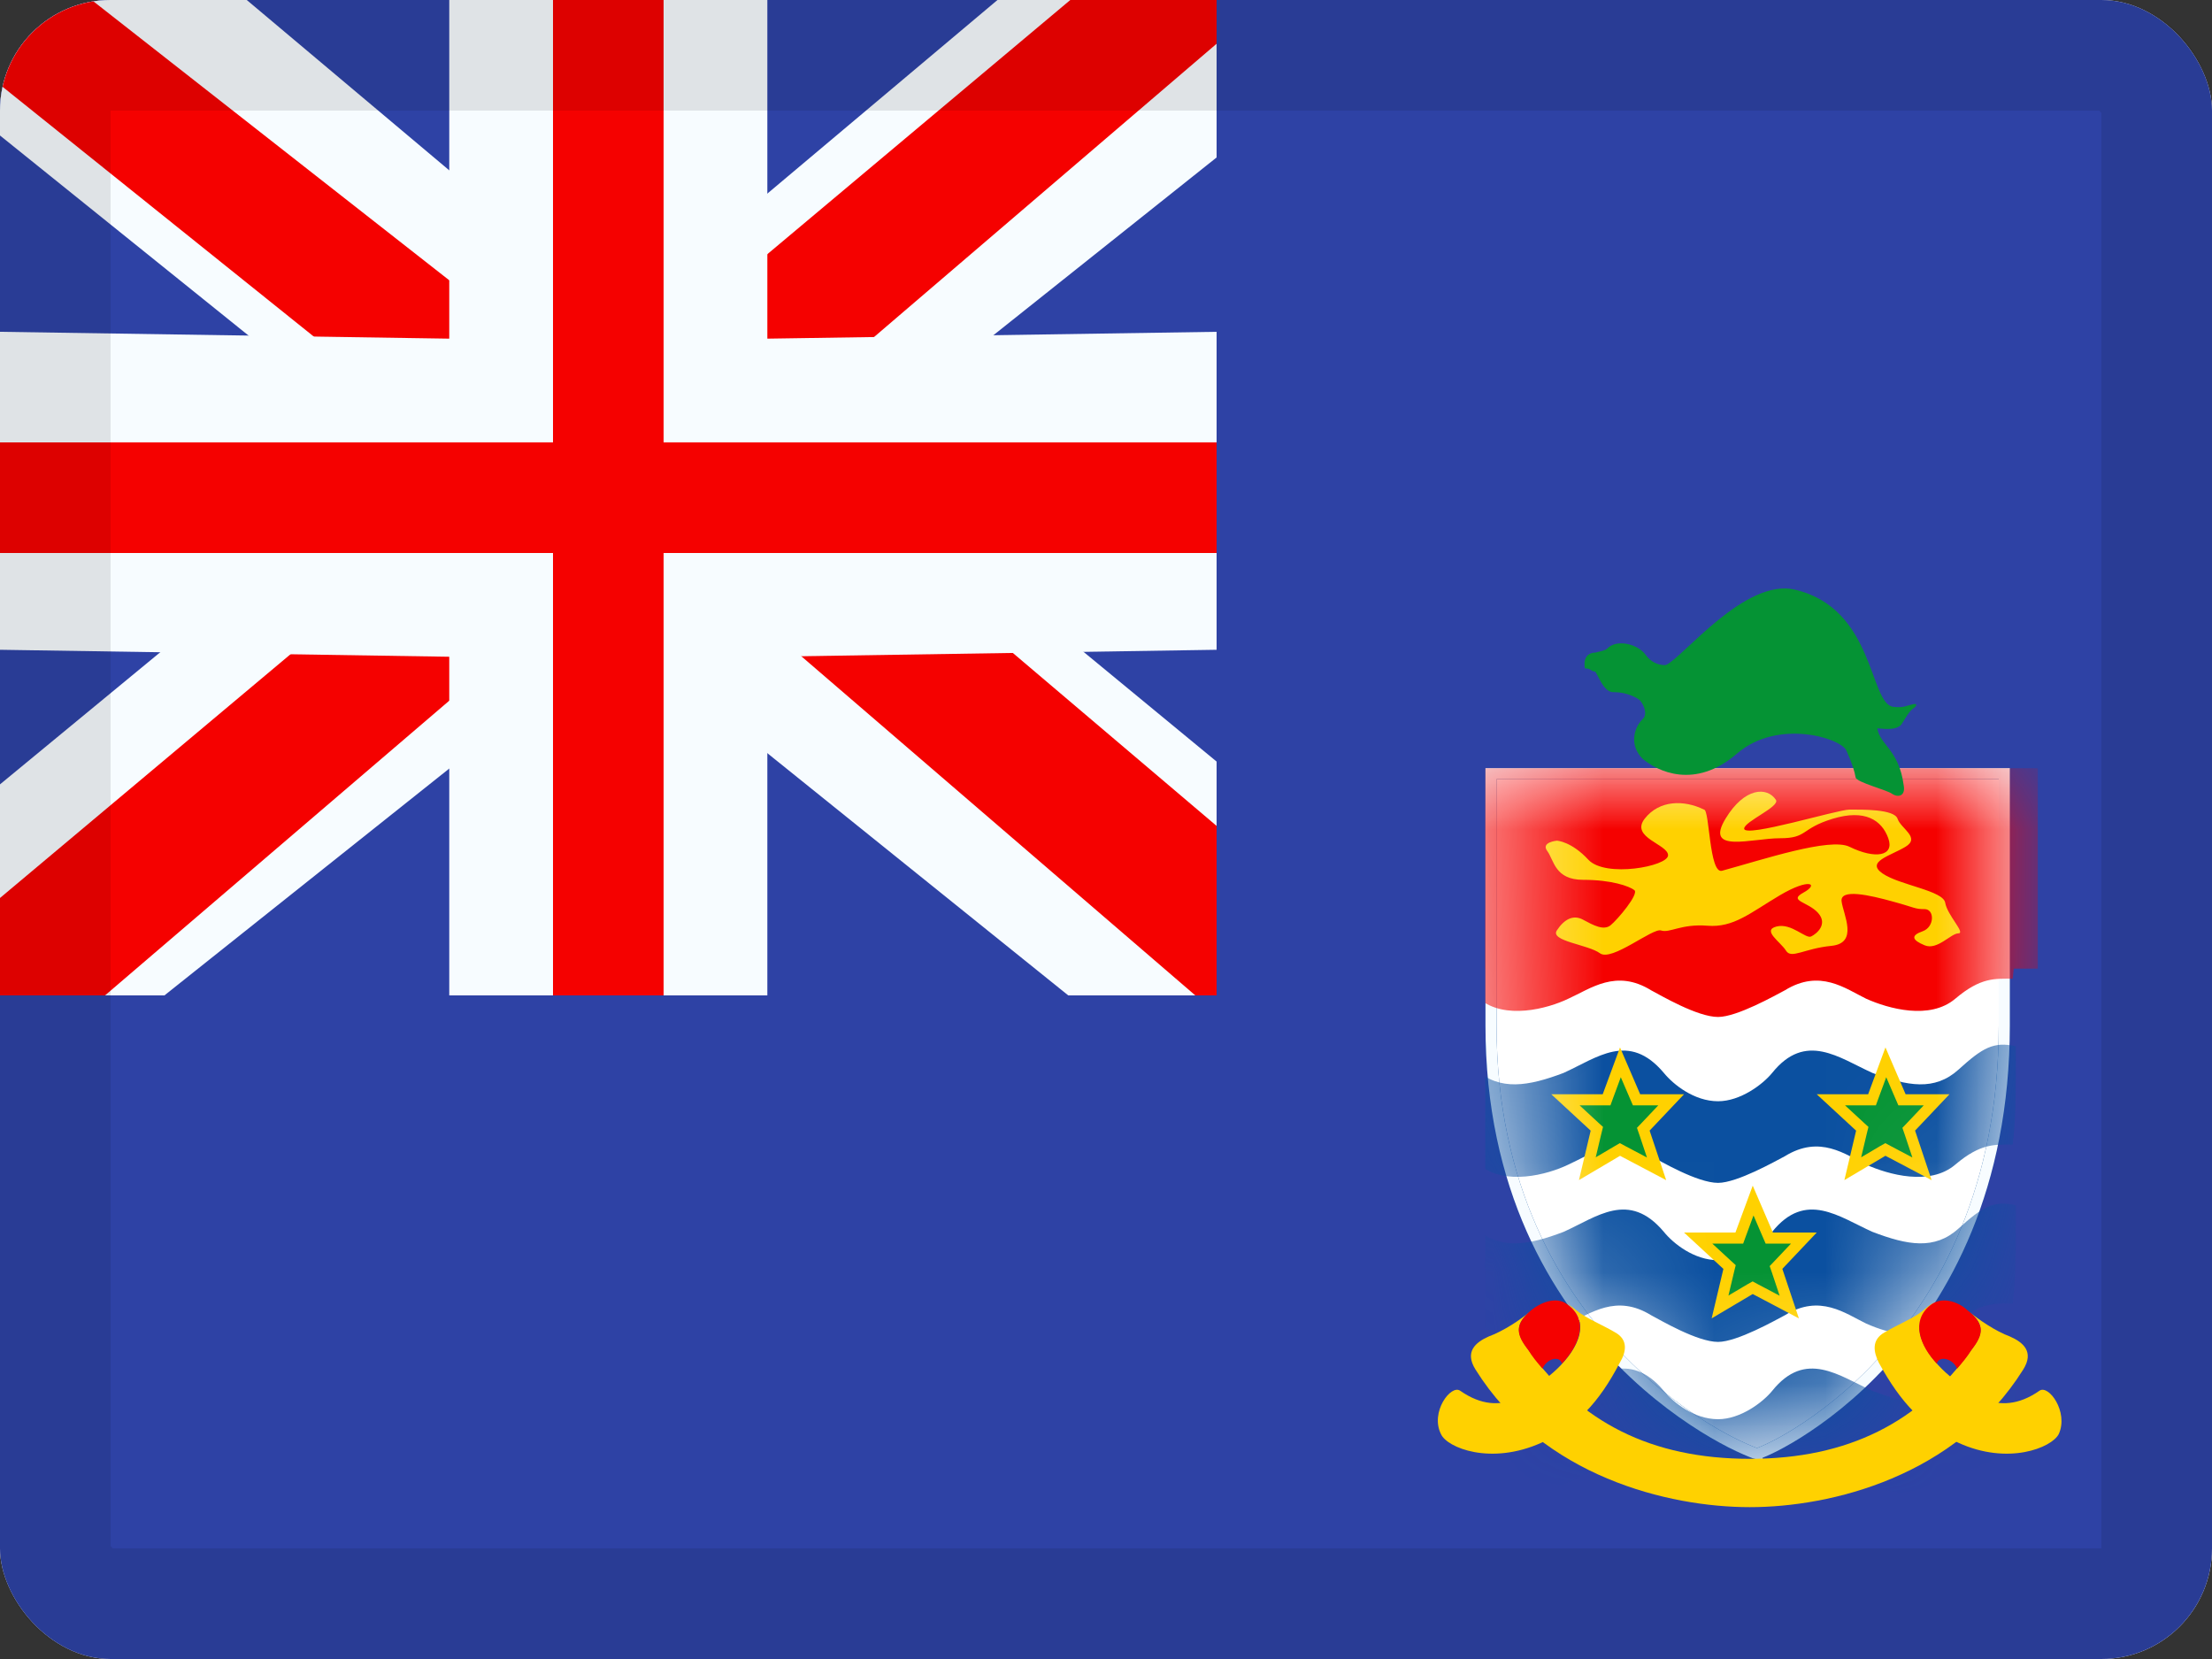 <svg width="20" height="15" viewBox="0 0 20 15" fill="none" xmlns="http://www.w3.org/2000/svg">
<rect x="0" y="0" width="20" height="15" fill="#333333" stroke="none"/>
<g clip-path="url(#clip0_85465_14250)">
<rect width="20" height="15" rx="1" fill="white"/>
<path fill-rule="evenodd" clip-rule="evenodd" d="M0 0H20V15H0V0Z" fill="#2E42A5"/>
<g clip-path="url(#clip1_85465_14250)">
<rect width="11" height="9" fill="#2E42A5"/>
<path d="M-1.253 8.125L1.223 9.21L11.306 1.18L12.612 -0.433L9.965 -0.796L5.852 2.664L2.542 4.996L-1.253 8.125Z" fill="#F7FCFF"/>
<path d="M-0.914 8.886L0.347 9.516L12.143 -0.583H10.372L-0.914 8.886Z" fill="#F50100"/>
<path d="M12.503 8.125L10.306 9.521L-0.056 1.18L-1.362 -0.433L1.285 -0.796L5.398 2.664L8.708 4.996L12.503 8.125Z" fill="#F7FCFF"/>
<path d="M12.418 8.671L11.157 9.301L6.134 4.977L4.645 4.494L-1.488 -0.428H0.283L6.413 4.377L8.041 4.956L12.418 8.671Z" fill="#F50100"/>
<path fill-rule="evenodd" clip-rule="evenodd" d="M6 0H5V4H0V5H5V9H6V5H11V4H6V0Z" fill="#F50100"/>
<path fill-rule="evenodd" clip-rule="evenodd" d="M4.062 0H6.938V3.062L11 3V5.875L6.938 5.938V9H4.062V5.938L0 5.875V3L4.062 3.062V0ZM5 4H0V5H5V9H6V5H11V4H6V0H5V4Z" fill="#F7FCFF"/>
</g>
<g clip-path="url(#clip2_85465_14250)">
<path d="M13.481 9.272V6.995H18.122V6.997V7.001V7.005V7.009V7.013V7.017V7.021V7.025V7.029V7.033V7.038V7.042V7.046V7.05V7.054V7.058V7.062V7.067V7.071V7.075V7.079V7.083V7.088V7.092V7.096V7.1V7.105V7.109V7.113V7.117V7.122V7.126V7.13V7.135V7.139V7.143V7.148V7.152V7.156V7.161V7.165V7.169V7.174V7.178V7.183V7.187V7.191V7.196V7.2V7.205V7.209V7.214V7.218V7.223V7.227V7.232V7.236V7.24V7.245V7.25V7.254V7.259V7.263V7.268V7.272V7.277V7.281V7.286V7.29V7.295V7.3V7.304V7.309V7.313V7.318V7.323V7.327V7.332V7.337V7.341V7.346V7.35V7.355V7.36V7.364V7.369V7.374V7.379V7.383V7.388V7.393V7.397V7.402V7.407V7.412V7.416V7.421V7.426V7.431V7.435V7.44V7.445V7.45V7.454V7.459V7.464V7.469V7.473V7.478V7.483V7.488V7.493V7.498V7.502V7.507V7.512V7.517V7.522V7.527V7.531V7.536V7.541V7.546V7.551V7.556V7.561V7.566V7.57V7.575V7.58V7.585V7.59V7.595V7.6V7.605V7.61V7.615V7.619V7.624V7.629V7.634V7.639V7.644V7.649V7.654V7.659V7.664V7.669V7.674V7.679V7.684V7.689V7.694V7.699V7.704V7.709V7.714V7.719V7.724V7.729V7.734V7.738V7.743V7.748V7.753V7.758V7.763V7.769V7.774V7.779V7.784V7.789V7.794V7.799V7.804V7.809V7.814V7.819V7.824V7.829V7.834V7.839V7.844V7.849V7.854V7.859V7.864V7.869V7.874V7.879V7.884V7.889V7.894V7.899V7.904V7.909V7.914V7.919V7.925V7.93V7.935V7.94V7.945V7.95V7.955V7.96V7.965V7.97V7.975V7.98V7.985V7.99V7.995V8V8.005V8.01V8.015V8.021V8.026V8.031V8.036V8.041V8.046V8.051V8.056V8.061V8.066V8.071V8.076V8.081V8.086V8.091V8.096V8.101V8.106V8.111V8.117V8.122V8.127V8.132V8.137V8.142V8.147V8.152V8.157V8.162V8.167V8.172V8.177V8.182V8.187V8.192V8.197V8.202V8.207V8.212V8.217V8.222V8.227V8.232V8.237V8.242V8.247V8.252V8.257V8.262V8.267V8.272V8.277V8.282V8.287V8.292V8.297V8.302V8.307V8.312V8.317V8.322V8.327V8.332V8.337V8.342V8.347V8.352V8.357V8.362V8.367V8.372V8.376V8.381V8.386V8.391V8.396V8.401V8.406V8.411V8.416V8.421V8.426V8.431V8.435V8.44V8.445V8.45V8.455V8.46V8.465V8.47V8.474V8.479V8.484V8.489V8.494V8.499V8.503V8.508V8.513V8.518V8.523V8.528V8.532V8.537V8.542V8.547V8.551V8.556V8.561V8.566V8.571V8.575V8.58V8.585V8.59V8.594V8.599V8.604V8.608V8.613V8.618V8.623V8.627V8.632V8.637V8.641V8.646V8.651V8.655V8.66V8.665V8.669V8.674V8.679V8.683V8.688V8.692V8.697V8.702V8.706V8.711V8.715V8.72V8.725V8.729V8.734V8.738V8.743V8.747V8.752V8.756V8.761V8.765V8.77V8.774V8.779V8.783V8.788V8.792V8.797V8.801V8.806V8.81V8.815V8.819V8.823V8.828V8.832V8.837V8.841V8.845V8.85V8.854V8.858V8.863V8.867V8.871V8.876V8.88V8.884V8.889V8.893V8.897V8.901V8.906V8.91V8.914V8.918V8.923V8.927V8.931V8.935V8.939V8.944V8.948V8.952V8.956V8.96V8.964V8.969V8.973V8.977V8.981V8.985V8.989V8.993V8.997V9.001V9.005V9.009V9.013V9.017V9.021V9.025V9.029V9.033V9.037V9.041V9.045V9.049V9.053V9.057V9.061V9.065V9.069V9.072V9.076V9.08V9.084V9.088V9.092V9.096V9.099V9.103V9.107V9.111V9.114V9.118V9.122V9.126V9.129V9.133V9.137V9.14V9.144V9.148V9.151V9.155V9.159V9.162V9.166V9.169V9.173V9.177V9.18V9.184V9.187V9.191V9.194V9.198V9.201V9.205V9.208V9.212V9.215V9.218V9.222V9.225V9.229V9.232V9.235V9.239V9.242V9.245V9.249V9.252V9.255V9.259V9.262V9.265V9.268V9.272C18.122 10.737 17.579 11.706 17.026 12.309C16.75 12.611 16.47 12.821 16.255 12.956C16.148 13.023 16.056 13.072 15.989 13.103C15.956 13.118 15.929 13.13 15.91 13.137C15.9 13.14 15.893 13.143 15.887 13.144C15.887 13.144 15.887 13.145 15.887 13.145C15.886 13.145 15.886 13.144 15.885 13.144C15.88 13.143 15.872 13.14 15.862 13.137C15.841 13.129 15.813 13.118 15.777 13.102C15.706 13.071 15.608 13.023 15.492 12.955C15.261 12.82 14.961 12.61 14.663 12.307C14.067 11.704 13.481 10.736 13.481 9.272Z" fill="white"/>
<path d="M13.481 9.272V6.995H18.122V6.997V7.001V7.005V7.009V7.013V7.017V7.021V7.025V7.029V7.033V7.038V7.042V7.046V7.05V7.054V7.058V7.062V7.067V7.071V7.075V7.079V7.083V7.088V7.092V7.096V7.1V7.105V7.109V7.113V7.117V7.122V7.126V7.13V7.135V7.139V7.143V7.148V7.152V7.156V7.161V7.165V7.169V7.174V7.178V7.183V7.187V7.191V7.196V7.2V7.205V7.209V7.214V7.218V7.223V7.227V7.232V7.236V7.24V7.245V7.25V7.254V7.259V7.263V7.268V7.272V7.277V7.281V7.286V7.29V7.295V7.3V7.304V7.309V7.313V7.318V7.323V7.327V7.332V7.337V7.341V7.346V7.35V7.355V7.36V7.364V7.369V7.374V7.379V7.383V7.388V7.393V7.397V7.402V7.407V7.412V7.416V7.421V7.426V7.431V7.435V7.44V7.445V7.45V7.454V7.459V7.464V7.469V7.473V7.478V7.483V7.488V7.493V7.498V7.502V7.507V7.512V7.517V7.522V7.527V7.531V7.536V7.541V7.546V7.551V7.556V7.561V7.566V7.57V7.575V7.58V7.585V7.59V7.595V7.6V7.605V7.61V7.615V7.619V7.624V7.629V7.634V7.639V7.644V7.649V7.654V7.659V7.664V7.669V7.674V7.679V7.684V7.689V7.694V7.699V7.704V7.709V7.714V7.719V7.724V7.729V7.734V7.738V7.743V7.748V7.753V7.758V7.763V7.769V7.774V7.779V7.784V7.789V7.794V7.799V7.804V7.809V7.814V7.819V7.824V7.829V7.834V7.839V7.844V7.849V7.854V7.859V7.864V7.869V7.874V7.879V7.884V7.889V7.894V7.899V7.904V7.909V7.914V7.919V7.925V7.93V7.935V7.94V7.945V7.95V7.955V7.96V7.965V7.97V7.975V7.98V7.985V7.99V7.995V8V8.005V8.01V8.015V8.021V8.026V8.031V8.036V8.041V8.046V8.051V8.056V8.061V8.066V8.071V8.076V8.081V8.086V8.091V8.096V8.101V8.106V8.111V8.117V8.122V8.127V8.132V8.137V8.142V8.147V8.152V8.157V8.162V8.167V8.172V8.177V8.182V8.187V8.192V8.197V8.202V8.207V8.212V8.217V8.222V8.227V8.232V8.237V8.242V8.247V8.252V8.257V8.262V8.267V8.272V8.277V8.282V8.287V8.292V8.297V8.302V8.307V8.312V8.317V8.322V8.327V8.332V8.337V8.342V8.347V8.352V8.357V8.362V8.367V8.372V8.376V8.381V8.386V8.391V8.396V8.401V8.406V8.411V8.416V8.421V8.426V8.431V8.435V8.44V8.445V8.45V8.455V8.46V8.465V8.47V8.474V8.479V8.484V8.489V8.494V8.499V8.503V8.508V8.513V8.518V8.523V8.528V8.532V8.537V8.542V8.547V8.551V8.556V8.561V8.566V8.571V8.575V8.58V8.585V8.59V8.594V8.599V8.604V8.608V8.613V8.618V8.623V8.627V8.632V8.637V8.641V8.646V8.651V8.655V8.66V8.665V8.669V8.674V8.679V8.683V8.688V8.692V8.697V8.702V8.706V8.711V8.715V8.72V8.725V8.729V8.734V8.738V8.743V8.747V8.752V8.756V8.761V8.765V8.77V8.774V8.779V8.783V8.788V8.792V8.797V8.801V8.806V8.81V8.815V8.819V8.823V8.828V8.832V8.837V8.841V8.845V8.85V8.854V8.858V8.863V8.867V8.871V8.876V8.88V8.884V8.889V8.893V8.897V8.901V8.906V8.91V8.914V8.918V8.923V8.927V8.931V8.935V8.939V8.944V8.948V8.952V8.956V8.96V8.964V8.969V8.973V8.977V8.981V8.985V8.989V8.993V8.997V9.001V9.005V9.009V9.013V9.017V9.021V9.025V9.029V9.033V9.037V9.041V9.045V9.049V9.053V9.057V9.061V9.065V9.069V9.072V9.076V9.08V9.084V9.088V9.092V9.096V9.099V9.103V9.107V9.111V9.114V9.118V9.122V9.126V9.129V9.133V9.137V9.14V9.144V9.148V9.151V9.155V9.159V9.162V9.166V9.169V9.173V9.177V9.18V9.184V9.187V9.191V9.194V9.198V9.201V9.205V9.208V9.212V9.215V9.218V9.222V9.225V9.229V9.232V9.235V9.239V9.242V9.245V9.249V9.252V9.255V9.259V9.262V9.265V9.268V9.272C18.122 10.737 17.579 11.706 17.026 12.309C16.75 12.611 16.47 12.821 16.255 12.956C16.148 13.023 16.056 13.072 15.989 13.103C15.956 13.118 15.929 13.13 15.91 13.137C15.9 13.14 15.893 13.143 15.887 13.144C15.887 13.144 15.887 13.145 15.887 13.145C15.886 13.145 15.886 13.144 15.885 13.144C15.88 13.143 15.872 13.14 15.862 13.137C15.841 13.129 15.813 13.118 15.777 13.102C15.706 13.071 15.608 13.023 15.492 12.955C15.261 12.82 14.961 12.61 14.663 12.307C14.067 11.704 13.481 10.736 13.481 9.272Z" stroke="#0B50A0" stroke-width="0.1"/>
<path d="M13.481 9.272V6.995H18.122V6.997V7.001V7.005V7.009V7.013V7.017V7.021V7.025V7.029V7.033V7.038V7.042V7.046V7.05V7.054V7.058V7.062V7.067V7.071V7.075V7.079V7.083V7.088V7.092V7.096V7.1V7.105V7.109V7.113V7.117V7.122V7.126V7.13V7.135V7.139V7.143V7.148V7.152V7.156V7.161V7.165V7.169V7.174V7.178V7.183V7.187V7.191V7.196V7.2V7.205V7.209V7.214V7.218V7.223V7.227V7.232V7.236V7.24V7.245V7.25V7.254V7.259V7.263V7.268V7.272V7.277V7.281V7.286V7.29V7.295V7.3V7.304V7.309V7.313V7.318V7.323V7.327V7.332V7.337V7.341V7.346V7.35V7.355V7.36V7.364V7.369V7.374V7.379V7.383V7.388V7.393V7.397V7.402V7.407V7.412V7.416V7.421V7.426V7.431V7.435V7.44V7.445V7.45V7.454V7.459V7.464V7.469V7.473V7.478V7.483V7.488V7.493V7.498V7.502V7.507V7.512V7.517V7.522V7.527V7.531V7.536V7.541V7.546V7.551V7.556V7.561V7.566V7.57V7.575V7.58V7.585V7.59V7.595V7.6V7.605V7.61V7.615V7.619V7.624V7.629V7.634V7.639V7.644V7.649V7.654V7.659V7.664V7.669V7.674V7.679V7.684V7.689V7.694V7.699V7.704V7.709V7.714V7.719V7.724V7.729V7.734V7.738V7.743V7.748V7.753V7.758V7.763V7.769V7.774V7.779V7.784V7.789V7.794V7.799V7.804V7.809V7.814V7.819V7.824V7.829V7.834V7.839V7.844V7.849V7.854V7.859V7.864V7.869V7.874V7.879V7.884V7.889V7.894V7.899V7.904V7.909V7.914V7.919V7.925V7.93V7.935V7.94V7.945V7.95V7.955V7.96V7.965V7.97V7.975V7.98V7.985V7.99V7.995V8V8.005V8.01V8.015V8.021V8.026V8.031V8.036V8.041V8.046V8.051V8.056V8.061V8.066V8.071V8.076V8.081V8.086V8.091V8.096V8.101V8.106V8.111V8.117V8.122V8.127V8.132V8.137V8.142V8.147V8.152V8.157V8.162V8.167V8.172V8.177V8.182V8.187V8.192V8.197V8.202V8.207V8.212V8.217V8.222V8.227V8.232V8.237V8.242V8.247V8.252V8.257V8.262V8.267V8.272V8.277V8.282V8.287V8.292V8.297V8.302V8.307V8.312V8.317V8.322V8.327V8.332V8.337V8.342V8.347V8.352V8.357V8.362V8.367V8.372V8.376V8.381V8.386V8.391V8.396V8.401V8.406V8.411V8.416V8.421V8.426V8.431V8.435V8.44V8.445V8.45V8.455V8.46V8.465V8.47V8.474V8.479V8.484V8.489V8.494V8.499V8.503V8.508V8.513V8.518V8.523V8.528V8.532V8.537V8.542V8.547V8.551V8.556V8.561V8.566V8.571V8.575V8.58V8.585V8.59V8.594V8.599V8.604V8.608V8.613V8.618V8.623V8.627V8.632V8.637V8.641V8.646V8.651V8.655V8.66V8.665V8.669V8.674V8.679V8.683V8.688V8.692V8.697V8.702V8.706V8.711V8.715V8.72V8.725V8.729V8.734V8.738V8.743V8.747V8.752V8.756V8.761V8.765V8.77V8.774V8.779V8.783V8.788V8.792V8.797V8.801V8.806V8.81V8.815V8.819V8.823V8.828V8.832V8.837V8.841V8.845V8.85V8.854V8.858V8.863V8.867V8.871V8.876V8.88V8.884V8.889V8.893V8.897V8.901V8.906V8.91V8.914V8.918V8.923V8.927V8.931V8.935V8.939V8.944V8.948V8.952V8.956V8.96V8.964V8.969V8.973V8.977V8.981V8.985V8.989V8.993V8.997V9.001V9.005V9.009V9.013V9.017V9.021V9.025V9.029V9.033V9.037V9.041V9.045V9.049V9.053V9.057V9.061V9.065V9.069V9.072V9.076V9.08V9.084V9.088V9.092V9.096V9.099V9.103V9.107V9.111V9.114V9.118V9.122V9.126V9.129V9.133V9.137V9.14V9.144V9.148V9.151V9.155V9.159V9.162V9.166V9.169V9.173V9.177V9.18V9.184V9.187V9.191V9.194V9.198V9.201V9.205V9.208V9.212V9.215V9.218V9.222V9.225V9.229V9.232V9.235V9.239V9.242V9.245V9.249V9.252V9.255V9.259V9.262V9.265V9.268V9.272C18.122 10.737 17.579 11.706 17.026 12.309C16.75 12.611 16.47 12.821 16.255 12.956C16.148 13.023 16.056 13.072 15.989 13.103C15.956 13.118 15.929 13.13 15.91 13.137C15.9 13.14 15.893 13.143 15.887 13.144C15.887 13.144 15.887 13.145 15.887 13.145C15.886 13.145 15.886 13.144 15.885 13.144C15.88 13.143 15.872 13.14 15.862 13.137C15.841 13.129 15.813 13.118 15.777 13.102C15.706 13.071 15.608 13.023 15.492 12.955C15.261 12.82 14.961 12.61 14.663 12.307C14.067 11.704 13.481 10.736 13.481 9.272Z" stroke="#F7FCFF" stroke-width="0.1"/>
<mask id="mask0_85465_14250" style="mask-type:luminance" maskUnits="userSpaceOnUse" x="13" y="6" width="6" height="8">
<path d="M13.481 9.272V6.995H18.122V6.997V7.001V7.005V7.009V7.013V7.017V7.021V7.025V7.029V7.033V7.038V7.042V7.046V7.05V7.054V7.058V7.062V7.067V7.071V7.075V7.079V7.083V7.088V7.092V7.096V7.1V7.105V7.109V7.113V7.117V7.122V7.126V7.13V7.135V7.139V7.143V7.148V7.152V7.156V7.161V7.165V7.169V7.174V7.178V7.183V7.187V7.191V7.196V7.2V7.205V7.209V7.214V7.218V7.223V7.227V7.232V7.236V7.24V7.245V7.25V7.254V7.259V7.263V7.268V7.272V7.277V7.281V7.286V7.29V7.295V7.3V7.304V7.309V7.313V7.318V7.323V7.327V7.332V7.337V7.341V7.346V7.35V7.355V7.36V7.364V7.369V7.374V7.379V7.383V7.388V7.393V7.397V7.402V7.407V7.412V7.416V7.421V7.426V7.431V7.435V7.44V7.445V7.45V7.454V7.459V7.464V7.469V7.473V7.478V7.483V7.488V7.493V7.498V7.502V7.507V7.512V7.517V7.522V7.527V7.531V7.536V7.541V7.546V7.551V7.556V7.561V7.566V7.57V7.575V7.58V7.585V7.59V7.595V7.6V7.605V7.61V7.615V7.619V7.624V7.629V7.634V7.639V7.644V7.649V7.654V7.659V7.664V7.669V7.674V7.679V7.684V7.689V7.694V7.699V7.704V7.709V7.714V7.719V7.724V7.729V7.734V7.738V7.743V7.748V7.753V7.758V7.763V7.769V7.774V7.779V7.784V7.789V7.794V7.799V7.804V7.809V7.814V7.819V7.824V7.829V7.834V7.839V7.844V7.849V7.854V7.859V7.864V7.869V7.874V7.879V7.884V7.889V7.894V7.899V7.904V7.909V7.914V7.919V7.925V7.93V7.935V7.94V7.945V7.95V7.955V7.96V7.965V7.97V7.975V7.98V7.985V7.99V7.995V8V8.005V8.01V8.015V8.021V8.026V8.031V8.036V8.041V8.046V8.051V8.056V8.061V8.066V8.071V8.076V8.081V8.086V8.091V8.096V8.101V8.106V8.111V8.117V8.122V8.127V8.132V8.137V8.142V8.147V8.152V8.157V8.162V8.167V8.172V8.177V8.182V8.187V8.192V8.197V8.202V8.207V8.212V8.217V8.222V8.227V8.232V8.237V8.242V8.247V8.252V8.257V8.262V8.267V8.272V8.277V8.282V8.287V8.292V8.297V8.302V8.307V8.312V8.317V8.322V8.327V8.332V8.337V8.342V8.347V8.352V8.357V8.362V8.367V8.372V8.376V8.381V8.386V8.391V8.396V8.401V8.406V8.411V8.416V8.421V8.426V8.431V8.435V8.44V8.445V8.45V8.455V8.46V8.465V8.47V8.474V8.479V8.484V8.489V8.494V8.499V8.503V8.508V8.513V8.518V8.523V8.528V8.532V8.537V8.542V8.547V8.551V8.556V8.561V8.566V8.571V8.575V8.58V8.585V8.59V8.594V8.599V8.604V8.608V8.613V8.618V8.623V8.627V8.632V8.637V8.641V8.646V8.651V8.655V8.66V8.665V8.669V8.674V8.679V8.683V8.688V8.692V8.697V8.702V8.706V8.711V8.715V8.72V8.725V8.729V8.734V8.738V8.743V8.747V8.752V8.756V8.761V8.765V8.77V8.774V8.779V8.783V8.788V8.792V8.797V8.801V8.806V8.81V8.815V8.819V8.823V8.828V8.832V8.837V8.841V8.845V8.85V8.854V8.858V8.863V8.867V8.871V8.876V8.88V8.884V8.889V8.893V8.897V8.901V8.906V8.91V8.914V8.918V8.923V8.927V8.931V8.935V8.939V8.944V8.948V8.952V8.956V8.96V8.964V8.969V8.973V8.977V8.981V8.985V8.989V8.993V8.997V9.001V9.005V9.009V9.013V9.017V9.021V9.025V9.029V9.033V9.037V9.041V9.045V9.049V9.053V9.057V9.061V9.065V9.069V9.072V9.076V9.08V9.084V9.088V9.092V9.096V9.099V9.103V9.107V9.111V9.114V9.118V9.122V9.126V9.129V9.133V9.137V9.14V9.144V9.148V9.151V9.155V9.159V9.162V9.166V9.169V9.173V9.177V9.18V9.184V9.187V9.191V9.194V9.198V9.201V9.205V9.208V9.212V9.215V9.218V9.222V9.225V9.229V9.232V9.235V9.239V9.242V9.245V9.249V9.252V9.255V9.259V9.262V9.265V9.268V9.272C18.122 10.737 17.579 11.706 17.026 12.309C16.75 12.611 16.47 12.821 16.255 12.956C16.148 13.023 16.056 13.072 15.989 13.103C15.956 13.118 15.929 13.13 15.91 13.137C15.9 13.14 15.893 13.143 15.887 13.144C15.887 13.144 15.887 13.145 15.887 13.145C15.886 13.145 15.886 13.144 15.885 13.144C15.88 13.143 15.872 13.14 15.862 13.137C15.841 13.129 15.813 13.118 15.777 13.102C15.706 13.071 15.608 13.023 15.492 12.955C15.261 12.82 14.961 12.61 14.663 12.307C14.067 11.704 13.481 10.736 13.481 9.272Z" fill="white"/>
<path d="M13.481 9.272V6.995H18.122V6.997V7.001V7.005V7.009V7.013V7.017V7.021V7.025V7.029V7.033V7.038V7.042V7.046V7.05V7.054V7.058V7.062V7.067V7.071V7.075V7.079V7.083V7.088V7.092V7.096V7.1V7.105V7.109V7.113V7.117V7.122V7.126V7.13V7.135V7.139V7.143V7.148V7.152V7.156V7.161V7.165V7.169V7.174V7.178V7.183V7.187V7.191V7.196V7.2V7.205V7.209V7.214V7.218V7.223V7.227V7.232V7.236V7.24V7.245V7.25V7.254V7.259V7.263V7.268V7.272V7.277V7.281V7.286V7.29V7.295V7.3V7.304V7.309V7.313V7.318V7.323V7.327V7.332V7.337V7.341V7.346V7.35V7.355V7.36V7.364V7.369V7.374V7.379V7.383V7.388V7.393V7.397V7.402V7.407V7.412V7.416V7.421V7.426V7.431V7.435V7.44V7.445V7.45V7.454V7.459V7.464V7.469V7.473V7.478V7.483V7.488V7.493V7.498V7.502V7.507V7.512V7.517V7.522V7.527V7.531V7.536V7.541V7.546V7.551V7.556V7.561V7.566V7.57V7.575V7.58V7.585V7.59V7.595V7.6V7.605V7.61V7.615V7.619V7.624V7.629V7.634V7.639V7.644V7.649V7.654V7.659V7.664V7.669V7.674V7.679V7.684V7.689V7.694V7.699V7.704V7.709V7.714V7.719V7.724V7.729V7.734V7.738V7.743V7.748V7.753V7.758V7.763V7.769V7.774V7.779V7.784V7.789V7.794V7.799V7.804V7.809V7.814V7.819V7.824V7.829V7.834V7.839V7.844V7.849V7.854V7.859V7.864V7.869V7.874V7.879V7.884V7.889V7.894V7.899V7.904V7.909V7.914V7.919V7.925V7.93V7.935V7.94V7.945V7.95V7.955V7.96V7.965V7.97V7.975V7.98V7.985V7.99V7.995V8V8.005V8.01V8.015V8.021V8.026V8.031V8.036V8.041V8.046V8.051V8.056V8.061V8.066V8.071V8.076V8.081V8.086V8.091V8.096V8.101V8.106V8.111V8.117V8.122V8.127V8.132V8.137V8.142V8.147V8.152V8.157V8.162V8.167V8.172V8.177V8.182V8.187V8.192V8.197V8.202V8.207V8.212V8.217V8.222V8.227V8.232V8.237V8.242V8.247V8.252V8.257V8.262V8.267V8.272V8.277V8.282V8.287V8.292V8.297V8.302V8.307V8.312V8.317V8.322V8.327V8.332V8.337V8.342V8.347V8.352V8.357V8.362V8.367V8.372V8.376V8.381V8.386V8.391V8.396V8.401V8.406V8.411V8.416V8.421V8.426V8.431V8.435V8.44V8.445V8.45V8.455V8.46V8.465V8.47V8.474V8.479V8.484V8.489V8.494V8.499V8.503V8.508V8.513V8.518V8.523V8.528V8.532V8.537V8.542V8.547V8.551V8.556V8.561V8.566V8.571V8.575V8.58V8.585V8.59V8.594V8.599V8.604V8.608V8.613V8.618V8.623V8.627V8.632V8.637V8.641V8.646V8.651V8.655V8.66V8.665V8.669V8.674V8.679V8.683V8.688V8.692V8.697V8.702V8.706V8.711V8.715V8.72V8.725V8.729V8.734V8.738V8.743V8.747V8.752V8.756V8.761V8.765V8.77V8.774V8.779V8.783V8.788V8.792V8.797V8.801V8.806V8.81V8.815V8.819V8.823V8.828V8.832V8.837V8.841V8.845V8.85V8.854V8.858V8.863V8.867V8.871V8.876V8.88V8.884V8.889V8.893V8.897V8.901V8.906V8.91V8.914V8.918V8.923V8.927V8.931V8.935V8.939V8.944V8.948V8.952V8.956V8.96V8.964V8.969V8.973V8.977V8.981V8.985V8.989V8.993V8.997V9.001V9.005V9.009V9.013V9.017V9.021V9.025V9.029V9.033V9.037V9.041V9.045V9.049V9.053V9.057V9.061V9.065V9.069V9.072V9.076V9.08V9.084V9.088V9.092V9.096V9.099V9.103V9.107V9.111V9.114V9.118V9.122V9.126V9.129V9.133V9.137V9.14V9.144V9.148V9.151V9.155V9.159V9.162V9.166V9.169V9.173V9.177V9.18V9.184V9.187V9.191V9.194V9.198V9.201V9.205V9.208V9.212V9.215V9.218V9.222V9.225V9.229V9.232V9.235V9.239V9.242V9.245V9.249V9.252V9.255V9.259V9.262V9.265V9.268V9.272C18.122 10.737 17.579 11.706 17.026 12.309C16.75 12.611 16.47 12.821 16.255 12.956C16.148 13.023 16.056 13.072 15.989 13.103C15.956 13.118 15.929 13.13 15.91 13.137C15.9 13.14 15.893 13.143 15.887 13.144C15.887 13.144 15.887 13.145 15.887 13.145C15.886 13.145 15.886 13.144 15.885 13.144C15.88 13.143 15.872 13.14 15.862 13.137C15.841 13.129 15.813 13.118 15.777 13.102C15.706 13.071 15.608 13.023 15.492 12.955C15.261 12.82 14.961 12.61 14.663 12.307C14.067 11.704 13.481 10.736 13.481 9.272Z" stroke="white" stroke-width="0.1"/>
</mask>
<g mask="url(#mask0_85465_14250)">
<rect x="13.127" y="6.633" width="5.4" height="2.125" fill="#F50100"/>
<path d="M15.534 9.195C15.706 9.195 16.052 8.999 16.138 8.954C16.455 8.758 16.686 8.939 16.873 9.03C17.074 9.12 17.449 9.225 17.679 9.03C17.91 8.834 18.039 8.849 18.198 8.849C18.226 8.623 18.226 8.397 18.226 8.14V7.96C18.025 7.914 17.924 7.975 17.708 8.171C17.492 8.366 17.247 8.321 16.93 8.201C16.628 8.065 16.326 7.824 16.023 8.201C15.937 8.306 15.735 8.457 15.534 8.457C15.318 8.457 15.13 8.306 15.044 8.201C14.727 7.824 14.439 8.065 14.137 8.201C13.82 8.321 13.561 8.366 13.345 8.171C13.143 7.975 13.042 7.914 12.826 7.96V8.14C12.826 8.397 12.841 8.623 12.87 8.849C13.028 8.849 13.143 8.834 13.374 9.03C13.604 9.225 13.993 9.12 14.18 9.03C14.382 8.939 14.612 8.758 14.929 8.954C15.015 8.999 15.346 9.195 15.534 9.195H15.534Z" fill="#F50100"/>
<path fill-rule="evenodd" clip-rule="evenodd" d="M14.077 7.601C14.077 7.601 14.207 7.607 14.361 7.773C14.515 7.939 15.082 7.833 15.082 7.733C15.082 7.633 14.738 7.574 14.87 7.403C15.003 7.232 15.227 7.231 15.407 7.32C15.458 7.32 15.453 7.905 15.57 7.873C15.943 7.771 16.545 7.57 16.722 7.656C16.954 7.77 17.132 7.742 17.073 7.579C17.014 7.415 16.862 7.314 16.57 7.403C16.278 7.492 16.346 7.579 16.094 7.579C15.841 7.579 15.408 7.721 15.601 7.403C15.773 7.117 15.979 7.112 16.057 7.232C16.097 7.293 15.77 7.428 15.77 7.492C15.77 7.579 16.614 7.32 16.722 7.32C16.83 7.32 17.128 7.314 17.157 7.403C17.187 7.492 17.366 7.573 17.229 7.656C17.092 7.739 16.866 7.791 17.022 7.898C17.177 8.004 17.571 8.052 17.588 8.163C17.606 8.274 17.775 8.439 17.707 8.439C17.639 8.439 17.516 8.595 17.402 8.547C17.287 8.5 17.274 8.458 17.384 8.42C17.493 8.381 17.492 8.22 17.402 8.22C17.311 8.22 17.319 8.207 17.113 8.151C16.907 8.094 16.634 8.031 16.651 8.151C16.667 8.27 16.806 8.527 16.559 8.552C16.311 8.576 16.196 8.674 16.148 8.595C16.099 8.516 15.927 8.411 16.063 8.377C16.198 8.343 16.327 8.492 16.376 8.467C16.425 8.443 16.53 8.357 16.438 8.254C16.345 8.151 16.165 8.147 16.307 8.07C16.448 7.993 16.364 7.935 16.094 8.094C15.824 8.254 15.675 8.389 15.438 8.37C15.201 8.351 15.095 8.439 15.019 8.413C14.943 8.387 14.572 8.698 14.466 8.619C14.359 8.54 14.014 8.51 14.076 8.413C14.139 8.316 14.222 8.265 14.314 8.316C14.407 8.366 14.499 8.416 14.562 8.366C14.624 8.316 14.822 8.082 14.777 8.048C14.732 8.013 14.572 7.955 14.314 7.955C14.057 7.955 14.051 7.777 13.99 7.695C13.929 7.614 14.077 7.601 14.077 7.601Z" fill="#FFD100"/>
<path d="M15.534 10.695C15.706 10.695 16.052 10.499 16.138 10.454C16.455 10.258 16.686 10.439 16.873 10.53C17.074 10.62 17.449 10.726 17.679 10.53C17.91 10.334 18.039 10.349 18.198 10.349C18.226 10.123 18.226 9.897 18.226 9.64V9.46C18.025 9.414 17.924 9.475 17.708 9.671C17.492 9.866 17.247 9.821 16.93 9.701C16.628 9.565 16.326 9.324 16.023 9.701C15.937 9.806 15.735 9.957 15.534 9.957C15.318 9.957 15.13 9.806 15.044 9.701C14.727 9.324 14.439 9.565 14.137 9.701C13.82 9.821 13.561 9.866 13.345 9.671C13.143 9.475 13.042 9.414 12.826 9.46V9.64C12.826 9.897 12.841 10.123 12.87 10.349C13.028 10.349 13.143 10.334 13.374 10.53C13.604 10.726 13.993 10.62 14.18 10.53C14.382 10.439 14.612 10.258 14.929 10.454C15.015 10.499 15.346 10.695 15.534 10.695H15.534Z" fill="#0B50A0"/>
<path d="M15.534 12.133C15.706 12.133 16.052 11.937 16.138 11.892C16.455 11.696 16.686 11.877 16.873 11.967C17.074 12.057 17.449 12.163 17.679 11.967C17.91 11.771 18.039 11.786 18.198 11.786C18.226 11.56 18.226 11.334 18.226 11.078V10.897C18.025 10.852 17.924 10.912 17.708 11.108C17.492 11.304 17.247 11.259 16.93 11.138C16.628 11.003 16.326 10.761 16.023 11.138C15.937 11.244 15.735 11.394 15.534 11.394C15.318 11.394 15.13 11.244 15.044 11.138C14.727 10.761 14.439 11.003 14.137 11.138C13.82 11.259 13.561 11.304 13.345 11.108C13.143 10.912 13.042 10.852 12.826 10.897V11.078C12.826 11.334 12.841 11.56 12.87 11.786C13.028 11.786 13.143 11.771 13.374 11.967C13.604 12.163 13.993 12.057 14.18 11.967C14.382 11.877 14.612 11.696 14.929 11.892C15.015 11.937 15.346 12.133 15.534 12.133H15.534Z" fill="#0B50A0"/>
<path d="M15.534 13.57C15.706 13.57 16.052 13.374 16.138 13.329C16.455 13.133 16.686 13.314 16.873 13.405C17.074 13.495 17.449 13.601 17.679 13.405C17.91 13.209 18.039 13.224 18.198 13.224C18.226 12.998 18.226 12.772 18.226 12.515V12.335C18.025 12.289 17.924 12.35 17.708 12.546C17.492 12.742 17.247 12.696 16.93 12.576C16.628 12.44 16.326 12.199 16.023 12.576C15.937 12.681 15.735 12.832 15.534 12.832C15.318 12.832 15.13 12.681 15.044 12.576C14.727 12.199 14.439 12.44 14.137 12.576C13.82 12.696 13.561 12.742 13.345 12.546C13.143 12.35 13.042 12.289 12.826 12.335V12.515C12.826 12.772 12.841 12.998 12.87 13.224C13.028 13.224 13.143 13.209 13.374 13.405C13.604 13.601 13.993 13.495 14.18 13.405C14.382 13.314 14.612 13.133 14.929 13.329C15.015 13.374 15.346 13.57 15.534 13.57H15.534Z" fill="#0B50A0"/>
<path d="M15.871 11.656L15.847 11.643L15.822 11.657L15.552 11.817L15.631 11.484L15.638 11.456L15.616 11.436L15.354 11.194H15.691H15.726L15.738 11.161L15.851 10.855L15.984 11.164L15.997 11.194H16.03H16.31L16.079 11.438L16.058 11.46L16.068 11.489L16.178 11.818L15.871 11.656Z" fill="#059334" stroke="#FFD100" stroke-width="0.1"/>
<path d="M14.671 10.406L14.647 10.393L14.623 10.407L14.352 10.567L14.431 10.234L14.438 10.206L14.416 10.186L14.154 9.944H14.492H14.526L14.538 9.911L14.651 9.605L14.784 9.914L14.797 9.944H14.83H15.11L14.879 10.188L14.858 10.21L14.868 10.239L14.978 10.568L14.671 10.406Z" fill="#059334" stroke="#FFD100" stroke-width="0.1"/>
<path d="M17.071 10.406L17.047 10.393L17.022 10.407L16.752 10.567L16.831 10.234L16.838 10.206L16.816 10.186L16.554 9.944H16.891H16.926L16.938 9.911L17.051 9.605L17.184 9.914L17.197 9.944H17.23H17.51L17.279 10.188L17.258 10.21L17.268 10.239L17.378 10.568L17.071 10.406Z" fill="#059334" stroke="#FFD100" stroke-width="0.1"/>
</g>
</g>
<path d="M13.029 12.967C13.084 13.09 13.479 13.251 13.938 13.044C14.25 12.898 14.453 12.69 14.645 12.322C14.701 12.229 14.728 12.114 14.6 12.045C14.498 11.984 14.333 11.915 14.26 11.853C14.223 11.822 14.186 11.799 14.159 11.776C14.177 11.792 14.195 11.807 14.214 11.83C14.397 12.014 14.204 12.283 14.002 12.444C13.855 12.56 13.589 12.844 13.203 12.575C13.12 12.514 12.928 12.767 13.029 12.967L13.029 12.967Z" fill="#FFD100"/>
<path d="M18.614 12.967C18.55 13.09 18.155 13.251 17.705 13.044C17.392 12.898 17.19 12.69 16.988 12.322C16.942 12.229 16.915 12.114 17.043 12.045C17.144 11.984 17.31 11.915 17.383 11.853C17.42 11.822 17.447 11.799 17.484 11.776C17.466 11.792 17.447 11.807 17.429 11.83C17.245 12.014 17.438 12.283 17.631 12.444C17.778 12.56 18.054 12.844 18.439 12.575C18.522 12.514 18.706 12.767 18.614 12.967L18.614 12.967Z" fill="#FFD100"/>
<path d="M15.821 13.627C16.556 13.627 17.686 13.351 18.293 12.383C18.394 12.222 18.293 12.137 18.173 12.084C18.044 12.037 17.888 11.93 17.806 11.861C17.953 11.984 17.925 12.068 17.824 12.206C17.355 12.859 16.712 13.19 15.821 13.19C14.93 13.19 14.287 12.859 13.819 12.206C13.718 12.068 13.69 11.984 13.828 11.861C13.754 11.93 13.589 12.037 13.46 12.084C13.341 12.137 13.24 12.222 13.341 12.383C13.947 13.351 15.086 13.627 15.821 13.627H15.821Z" fill="#FFD100"/>
<path d="M14.122 12.329C14.103 12.253 13.984 12.283 13.947 12.375C13.901 12.322 13.855 12.268 13.819 12.207C13.708 12.068 13.69 11.976 13.846 11.845C13.92 11.784 14.067 11.715 14.168 11.792C14.379 11.938 14.269 12.176 14.122 12.329L14.122 12.329Z" fill="#F50100"/>
<path d="M17.512 12.329C17.53 12.253 17.659 12.283 17.695 12.375C17.741 12.322 17.787 12.268 17.824 12.207C17.934 12.068 17.953 11.976 17.787 11.845C17.723 11.784 17.576 11.715 17.466 11.792C17.264 11.938 17.365 12.176 17.512 12.329L17.512 12.329Z" fill="#F50100"/>
<path d="M14.881 5.923C14.809 5.82 14.613 5.775 14.53 5.866C14.499 5.889 14.458 5.889 14.427 5.9C14.376 5.9 14.31 5.929 14.33 6.043C14.386 6.043 14.386 6.071 14.417 6.071C14.437 6.06 14.491 6.269 14.594 6.258C14.708 6.258 14.809 6.311 14.829 6.334C14.86 6.368 14.902 6.459 14.85 6.505C14.778 6.573 14.726 6.733 14.85 6.859C14.984 6.973 15.324 7.144 15.706 6.813C16.077 6.493 16.655 6.676 16.696 6.79C16.747 6.904 16.768 6.973 16.778 7.03C16.789 7.075 17.067 7.144 17.108 7.178C17.16 7.212 17.232 7.201 17.212 7.098C17.17 6.779 16.995 6.733 16.974 6.585C17.078 6.596 17.15 6.596 17.191 6.551C17.222 6.505 17.263 6.425 17.304 6.402C17.335 6.379 17.335 6.357 17.294 6.368C17.242 6.379 17.212 6.402 17.119 6.391C16.899 6.364 16.953 5.499 16.227 5.331C15.779 5.227 15.219 5.94 15.066 6.011C15.062 6.012 15.059 6.013 15.056 6.014C14.984 6.014 14.922 5.98 14.881 5.923Z" fill="#059334"/>
</g>
<rect x="0.5" y="0.5" width="19" height="14" rx="0.5" stroke="black" stroke-opacity="0.1"/>
<defs>
<clipPath id="clip0_85465_14250">
<rect width="20" height="15" rx="1" fill="white"/>
</clipPath>
<clipPath id="clip1_85465_14250">
<rect width="11" height="9" fill="white"/>
</clipPath>
<clipPath id="clip2_85465_14250">
<rect width="5" height="7" fill="white" transform="translate(13.427 6.945)"/>
</clipPath>
</defs>
</svg>
